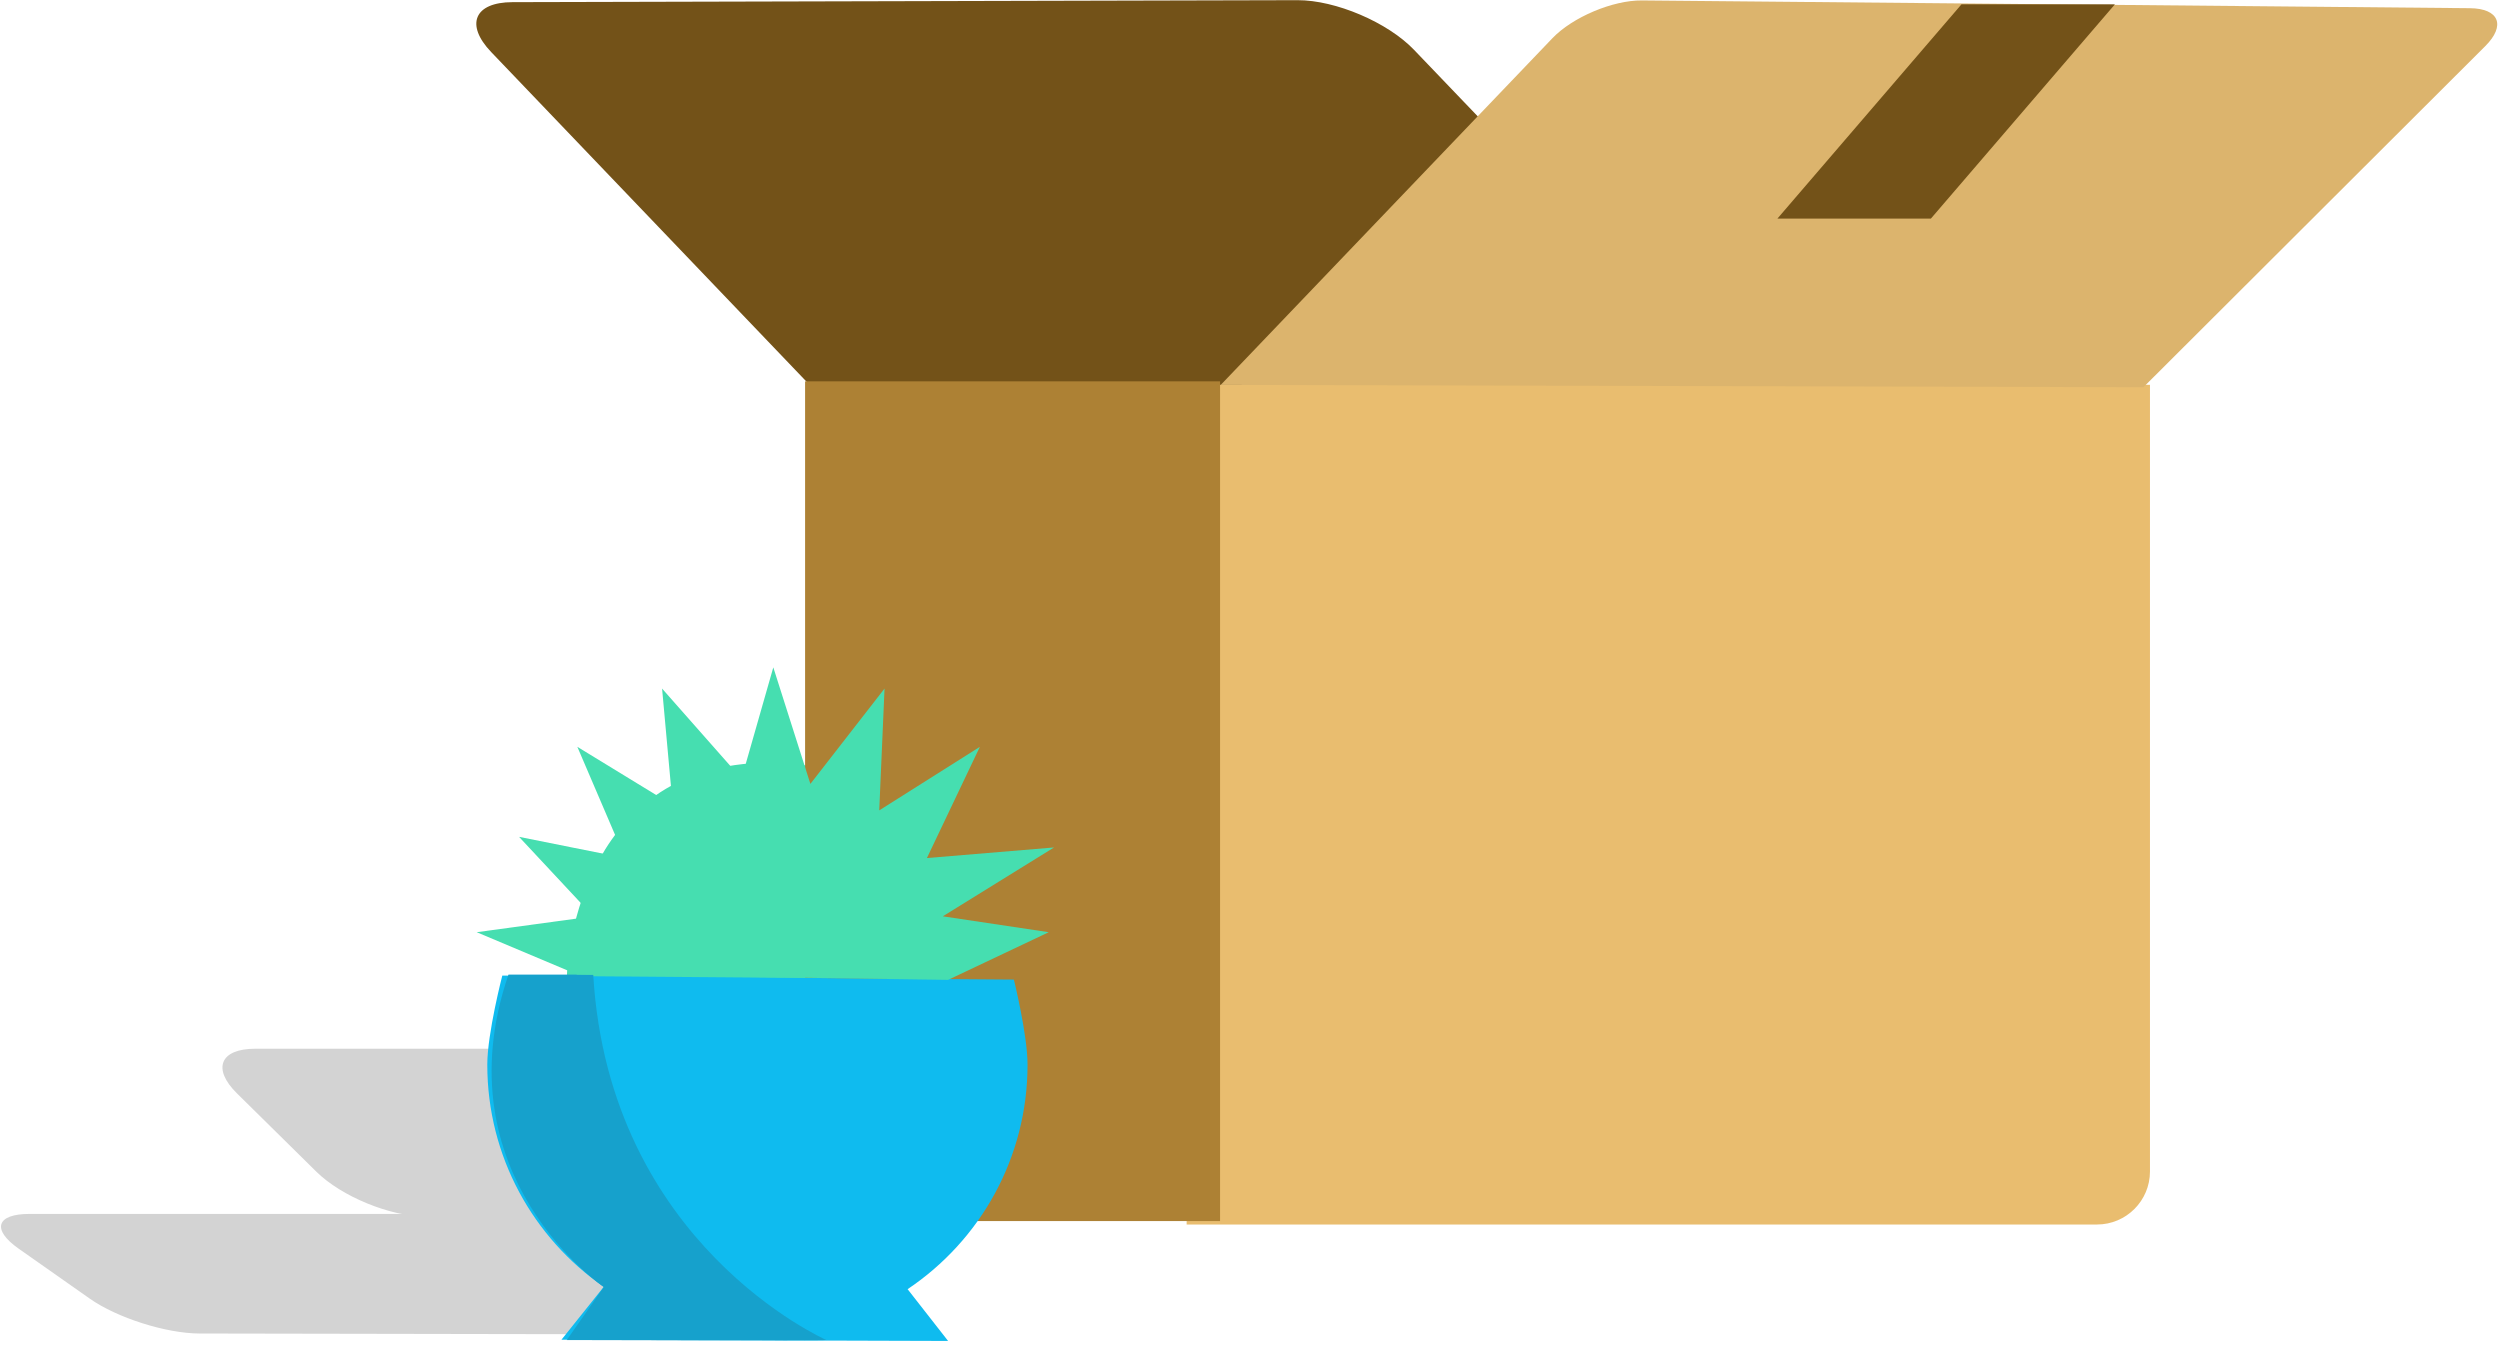 <?xml version="1.0" encoding="UTF-8"?>
<svg width="236px" height="127px" viewBox="0 0 236 127" version="1.1" xmlns="http://www.w3.org/2000/svg" xmlns:xlink="http://www.w3.org/1999/xlink">
    <!-- Generator: Sketch 42 (36781) - http://www.bohemiancoding.com/sketch -->
    <title>Box+Plant</title>
    <desc>Created with Sketch.</desc>
    <defs></defs>
    <g id="Page-1" stroke="none" stroke-width="1" fill="none" fill-rule="evenodd">
        <g id="Desktop-HD-Copy-39" transform="translate(-286, -792)">
            <g id="Box+Plant" transform="translate(286, 792)">
                <path d="M54.021,92 L88.979,92 C88.979,92 90.665,72.5 72.625,72.5 C54.584,72.5 54.021,92 54.021,92 Z" id="Path-31" stroke="#46DEB0" stroke-width="1" fill="#46DEB0"></path>
                <path d="M60.191,103.504 C58.001,101.017 58.92,99 62.217,99 L157.05,99 C160.358,99 163.041,101.68 163.041,105.007 L163.041,109.003 C163.041,112.321 160.361,115.005 157.036,114.999 L76.164,114.841 C72.848,114.834 68.381,112.808 66.195,110.325 L60.191,103.504 Z" id="Rectangle-12-Copy-3" fill="#D3D3D3"></path>
                <path d="M22.365,103.211 C20.007,100.885 20.78,99 24.092,99 L135.122,99 C138.434,99 141.118,101.68 141.118,105.007 L141.118,109.003 C141.118,112.321 138.434,115.006 135.119,115 L40.144,114.839 C36.83,114.833 32.232,112.943 29.875,110.618 L22.365,103.211 Z" id="Rectangle-12-Copy-4" fill="#D3D3D3"></path>
                <path d="M1.759,117.872 C-0.816,116.061 -0.346,114.594 2.787,114.594 L70.31,114.594 C73.452,114.594 77.106,116.887 78.476,119.728 L79.024,120.862 C80.391,123.697 78.945,125.991 75.804,125.986 L18.84,125.884 C15.694,125.878 11.062,124.411 8.481,122.596 L1.759,117.872 Z" id="Rectangle-12-Copy-5" fill="#D3D3D3"></path>
                <path d="M48.371,0.203 C44.785,0.212 43.884,2.317 46.369,4.915 L76.644,36.561 L164.792,37.386 L133.478,4.698 C130.993,2.104 126.08,0.008 122.485,0.017" id="Path-10-Copy" fill="#735218"></path>
                <path d="M112.018,36.326 L202.957,36.326 L202.957,110.59 C202.957,113.354 200.709,115.594 197.954,115.594 L112.018,115.594 L112.018,36.326 Z" id="Rectangle-12" fill="#E9BD6F"></path>
                <path d="M76,36 L115.174,36 L115.174,115.268 L81.001,115.268 C78.239,115.268 76,113.023 76,110.264 L76,36 Z" id="Rectangle-12-Copy" fill="#AD8134"></path>
                <path d="M115.237,36.336 L146.543,3.612 C148.454,1.614 152.249,0.016 154.995,0.042 L233.16,0.774 C235.916,0.8 236.566,2.402 234.611,4.353 L202.338,36.555 L115.237,36.336 Z" id="Path-10" fill="#DCB46D"></path>
                <polygon id="Path-11" fill="#735218" points="167.786 20.638 182.274 20.638 199.647 0.408 185.165 0.408"></polygon>
                <path d="M56.996,121.476 C50.352,116.873 46,109.195 46,100.5 C46,97.555 47.417,92.096 47.417,92.096 L95.711,92.473 C95.711,92.473 97,97.696 97,100.5 C97,109.336 92.506,117.123 85.678,121.698 L89.5,126.586 L53,126.471 L56.996,121.476 Z" id="Combined-Shape" fill="#0FBBEF"></path>
                <path d="M56,92 C57.5,117.5 77.912,126.425 78,126.5 C78.088,126.575 53.5,126.5 53.5,126.5 L57,121.5 C57,121.5 41.5,111 48,92 L56,92 Z" id="Path-30" fill="#16A1CC"></path>
                <polygon id="Path-32" fill="#46DEB0" points="54.5 92 45 88 56 86.5 49 79 59 81 54.5 70.5 63.5 76 62.5 65 70 73.5 73 63 76.5 74 83.5 65 83 76.5 92.5 70.5 87.5 81 99.5 80 89 86.5 99 88 89.5 92.5"></polygon>
            </g>
        </g>
    </g>
</svg>